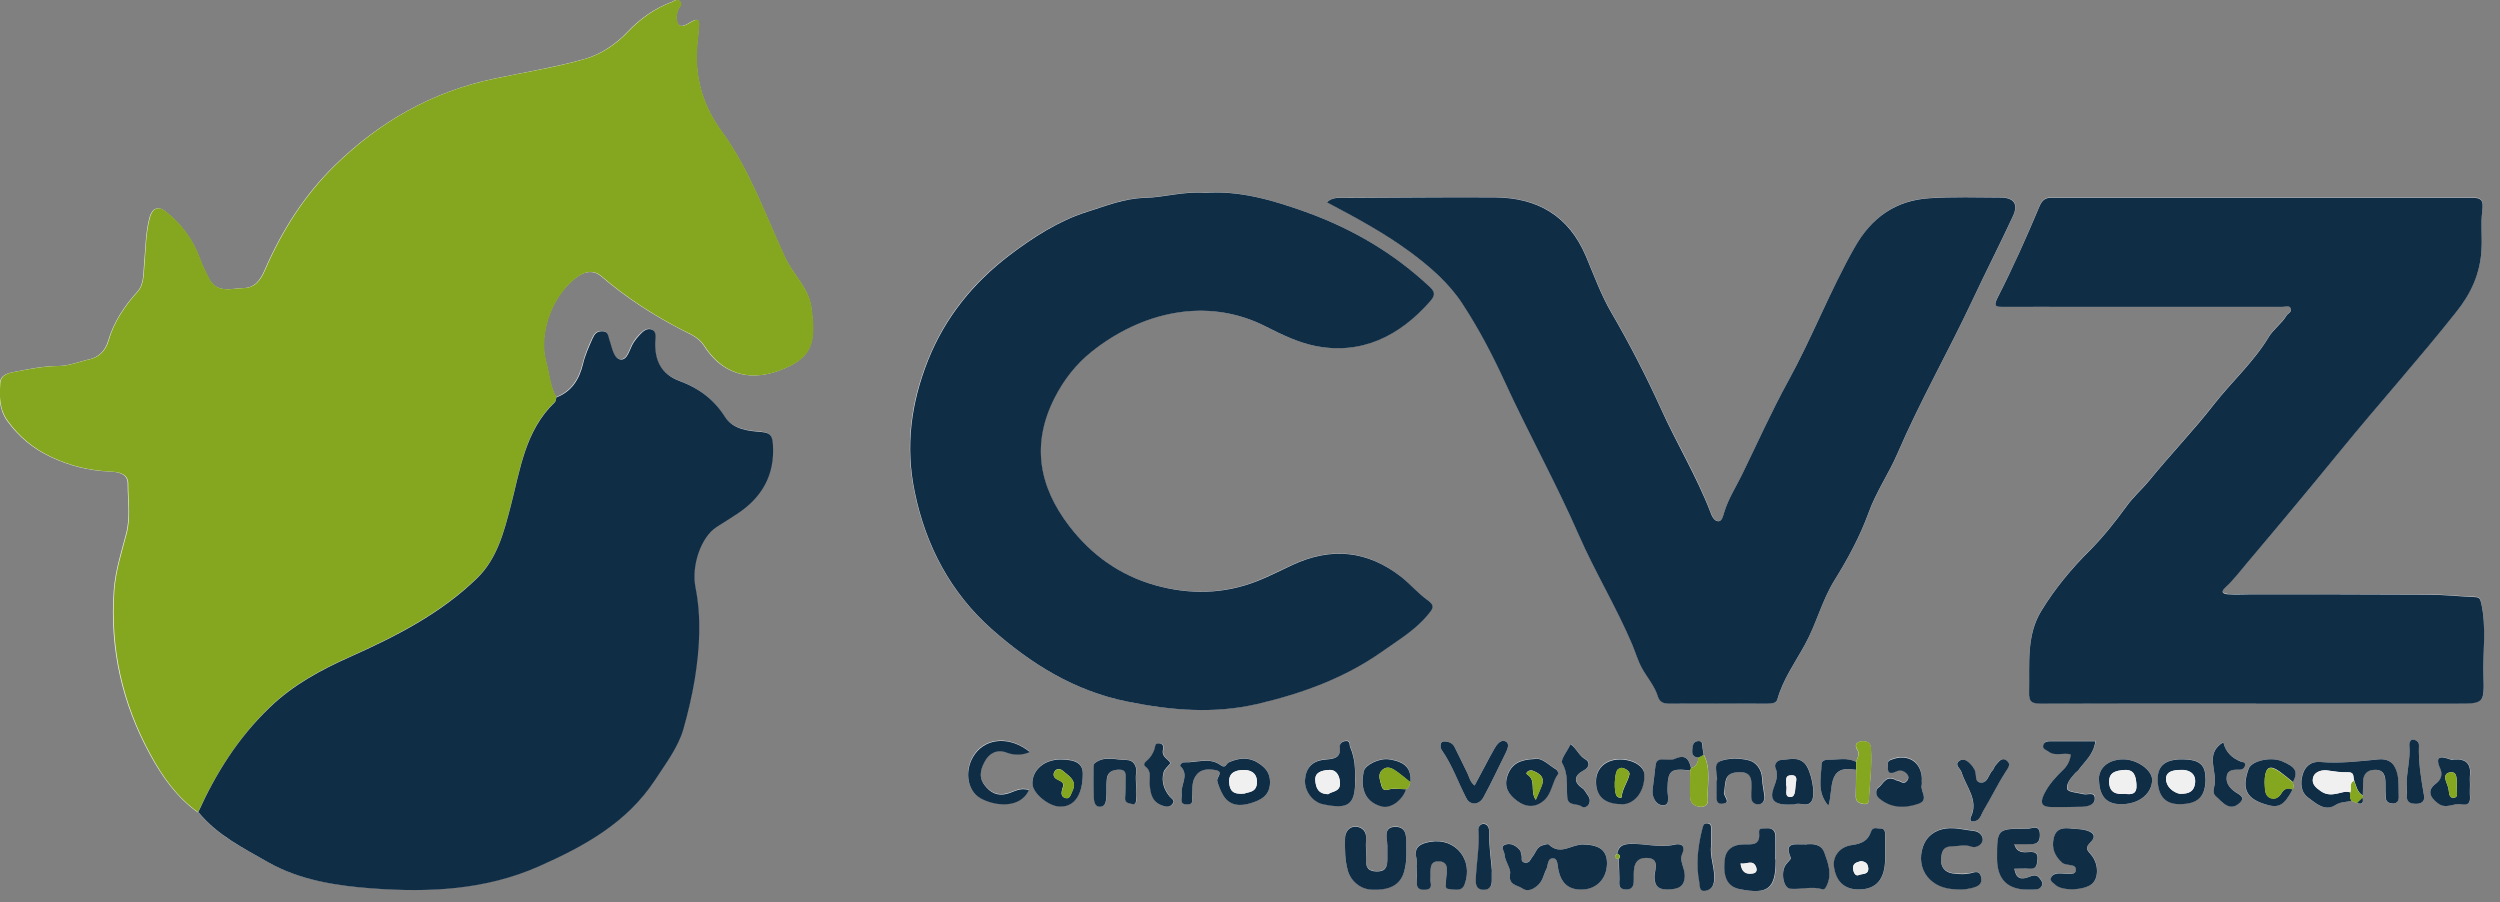 <svg width="133" height="48" viewBox="0 0 133 48" fill="none" xmlns="http://www.w3.org/2000/svg">
<rect x="0" y="0" width="133" height="48" fill="#808080" stroke="none"/>
<g clip-path="url(#clip0_34_16164)">
<path d="M125.69 42.45C125.716 42.407 125.716 42.363 125.69 42.32C125.69 42.085 125.707 41.85 125.707 41.616C125.707 41.19 125.925 40.946 126.351 40.955C126.829 40.955 126.898 41.294 126.898 41.676C126.898 41.937 126.898 42.189 126.916 42.45C126.933 42.685 127.116 42.754 127.316 42.746C127.507 42.746 127.611 42.615 127.603 42.415C127.585 42.016 127.629 41.607 127.542 41.224C127.437 40.712 127.168 40.329 126.525 40.398C125.499 40.503 124.464 40.624 123.421 40.538C122.908 40.494 122.604 40.798 122.491 41.216C122.369 41.642 122.387 42.146 122.786 42.433C123.204 42.728 123.664 43.189 124.23 42.833C124.525 42.641 124.803 42.685 125.09 42.598C125.194 42.641 125.29 42.685 125.394 42.728C125.681 42.833 125.742 42.711 125.69 42.45ZM90.638 40.155C90.621 40.025 90.594 39.886 90.577 39.755C90.56 39.607 90.612 39.407 90.351 39.425C90.16 39.434 90.073 39.573 90.055 39.746C90.029 39.999 89.969 40.277 90.36 40.303C90.334 40.555 90.255 40.79 89.969 40.859C89.864 40.372 89.647 40.112 89.091 40.381C88.917 40.468 88.673 40.416 88.465 40.407C88.239 40.407 88.099 40.503 88.073 40.72C88.021 41.129 87.986 41.546 87.926 41.955C87.856 42.424 88.117 42.85 88.473 42.85C88.882 42.85 88.708 42.328 88.708 42.033C88.725 40.981 88.856 40.859 89.925 40.998C89.925 41.468 89.899 41.928 89.916 42.398C89.925 42.72 90.134 42.902 90.455 42.92C90.707 42.937 90.881 42.815 90.864 42.554C90.812 41.755 91.046 40.929 90.647 40.155H90.638ZM98.74 40.529C98.253 40.277 97.732 40.433 97.228 40.416C97.088 40.416 96.906 40.494 96.906 40.642C96.906 41.355 96.636 42.12 97.271 42.867C97.541 41.998 97.167 40.659 98.74 40.955C98.74 41.424 98.74 41.894 98.723 42.363C98.723 42.641 98.888 42.728 99.114 42.772C99.271 42.798 99.41 42.772 99.418 42.581C99.471 41.65 99.601 40.729 99.531 39.79C99.505 39.486 99.305 39.416 99.027 39.442C98.706 39.468 98.671 39.686 98.801 39.886C98.966 40.146 98.801 40.329 98.732 40.538L98.74 40.529ZM121.978 41.607C122.265 41.042 122.134 40.79 121.361 40.485C120.778 40.251 119.77 40.485 119.622 40.894C119.248 41.937 119.474 42.459 120.448 42.772C121.204 43.015 121.491 42.876 121.952 42.007C122.056 41.876 122.013 41.746 121.969 41.616L121.978 41.607ZM74.807 41.972C74.981 41.911 74.972 41.737 75.033 41.607C75.094 40.868 74.764 40.511 73.894 40.381C73.399 40.303 72.634 40.668 72.555 41.007C72.329 42.016 72.677 42.694 73.529 42.894C73.99 43.007 74.624 42.546 74.807 41.963V41.972ZM86.039 45.406C85.9 45.545 85.83 45.667 86.117 45.684C86.117 46.014 86.126 46.345 86.143 46.675C86.161 46.936 86.022 47.292 86.474 47.31C86.934 47.327 86.908 46.98 86.908 46.666C86.908 46.171 86.917 45.641 87.56 45.632C88.343 45.623 88.013 46.275 88.013 46.64C88.013 47.197 88.291 47.327 88.743 47.31C89.221 47.292 89.603 47.223 89.621 46.58C89.629 46.171 89.325 45.797 89.482 45.423C89.699 44.919 89.377 44.858 89.073 44.928C88.256 45.119 87.456 44.849 86.648 44.893C86.256 44.919 86.091 45.058 86.03 45.406H86.039ZM10.545 43.206C11.536 44.415 12.918 45.11 14.231 45.849C15.935 46.814 17.9 47.11 19.803 47.249C22.803 47.466 25.793 47.336 28.636 46.075C31.061 44.997 33.313 43.772 34.817 41.485C35.391 40.616 36.052 39.746 36.33 38.773C36.582 37.912 36.799 37.008 36.938 36.095C37.199 34.461 37.295 32.844 36.973 31.218C36.747 30.079 37.269 28.541 38.095 28.019C38.46 27.784 38.834 27.558 39.199 27.315C40.52 26.445 41.198 25.255 41.094 23.646C41.068 23.238 41.007 23.012 40.511 22.968C39.781 22.907 38.973 22.829 38.538 22.151C37.947 21.221 37.147 20.63 36.139 20.256C35.156 19.891 34.791 19.143 34.834 18.152C34.843 17.926 34.913 17.63 34.652 17.517C34.391 17.413 34.182 17.622 34 17.804C33.887 17.917 33.783 18.048 33.696 18.187C33.47 18.517 33.383 19.16 32.983 19.108C32.592 19.056 32.531 18.43 32.383 18.021C32.322 17.865 32.331 17.596 32.009 17.604C31.714 17.604 31.601 17.769 31.496 17.995C31.296 18.439 31.105 18.873 30.992 19.343C30.801 20.143 30.401 20.812 29.575 21.125C29.253 20.543 29.218 19.882 29.045 19.256C28.61 17.7 29.41 15.605 30.74 14.701C31.148 14.422 31.592 14.37 31.983 14.701C33.287 15.822 34.721 16.752 36.252 17.543C36.66 17.761 37.147 17.926 37.434 18.378C38.355 19.838 39.772 20.325 41.416 19.725C43.258 19.047 43.398 18.204 43.154 16.352C43.024 15.326 42.189 14.614 41.763 13.71C40.711 11.441 39.885 9.05 38.399 7.016C37.347 5.572 36.938 4.06 37.086 2.338C37.112 2.06 37.156 1.782 37.164 1.504C37.173 1.243 37.269 0.878 36.773 1.156C36.556 1.278 36.234 1.504 36.078 1.295C35.939 1.104 35.956 0.739 36.104 0.452C36.165 0.339 36.295 0.235 36.165 0.078C36.008 -0.104 35.86 0.052 35.73 0.104C34.826 0.443 34.061 0.982 33.391 1.686C32.757 2.356 31.957 2.895 31.096 3.138C29.523 3.582 27.906 3.842 26.297 4.181C23.003 4.877 20.212 6.45 17.804 8.798C16.161 10.406 14.979 12.293 14.075 14.37C13.848 14.9 13.544 15.318 12.944 15.326C12.292 15.344 11.519 15.622 11.11 14.822C10.936 14.475 10.754 14.127 10.623 13.753C10.267 12.762 9.65 11.936 8.824 11.267C8.415 10.936 8.093 11.067 7.954 11.562C7.737 12.353 7.746 13.179 7.667 13.988C7.615 14.518 7.667 15.127 7.302 15.518C6.598 16.3 6.042 17.135 5.746 18.143C5.598 18.665 5.225 19.013 4.746 19.117C4.19 19.239 3.66 19.473 3.051 19.473C2.312 19.473 1.565 19.63 0.834 19.769C0.478 19.838 0.017 19.917 -0.009 20.386C-0.052 21.082 -0.07 21.76 0.382 22.394C0.991 23.238 1.747 23.863 2.686 24.307C3.694 24.785 4.738 25.046 5.859 25.089C6.259 25.107 6.798 25.185 6.789 25.733C6.789 26.619 6.937 27.515 6.702 28.401C6.442 29.393 6.129 30.358 6.05 31.409C5.824 34.522 6.494 37.434 7.98 40.146C8.615 41.311 9.397 42.415 10.51 43.215L10.545 43.206ZM120.013 37.417C123.569 37.417 127.124 37.417 130.68 37.417C132.149 37.417 132.175 37.417 132.123 35.939C132.08 34.652 132.288 33.357 132.001 32.079C131.949 31.861 131.915 31.757 131.671 31.748C130.828 31.714 129.985 31.627 129.141 31.618C126.012 31.601 122.882 31.601 119.761 31.601C119.361 31.601 118.953 31.618 118.553 31.601C118.327 31.583 118.083 31.523 118.387 31.236C118.84 30.801 119.222 30.305 119.631 29.827C121.274 27.897 122.899 25.95 124.49 23.985C126.525 21.49 128.672 19.091 130.68 16.57C131.454 15.587 131.958 14.518 132.019 13.223C132.045 12.553 131.984 11.884 132.054 11.241C132.132 10.615 132.019 10.502 131.462 10.502C124.873 10.502 118.292 10.502 111.702 10.502C110.85 10.502 109.998 10.502 109.146 10.502C108.825 10.502 108.651 10.606 108.494 10.971C107.816 12.588 107.112 14.196 106.304 15.752C106.017 16.318 106.156 16.318 106.634 16.309C107.938 16.309 109.242 16.309 110.546 16.309C114.171 16.309 117.796 16.309 121.422 16.309C121.569 16.309 121.778 16.196 121.865 16.387C121.952 16.578 121.726 16.648 121.639 16.778C121.378 17.196 120.943 17.5 120.7 17.909C119.9 19.239 118.735 20.282 117.788 21.49C116.701 22.872 115.475 24.168 114.354 25.533C113.971 26.002 113.502 26.402 113.145 26.898C112.545 27.723 111.911 28.541 111.181 29.262C110.198 30.236 109.338 31.296 108.616 32.453C107.79 33.774 107.981 35.313 107.947 36.799C107.938 37.304 108.086 37.417 108.573 37.417C112.389 37.399 116.205 37.408 120.013 37.408V37.417ZM70.6 10.754C72.138 11.562 73.625 12.362 74.981 13.362C76.059 14.153 77.067 15.04 77.798 16.135C78.667 17.439 79.406 18.847 80.049 20.273C81.301 23.029 82.788 25.68 84.005 28.462C84.865 30.427 85.987 32.27 86.83 34.252C87.013 34.687 87.152 35.165 87.369 35.556C87.639 36.043 88.03 36.478 88.204 37.034C88.282 37.286 88.439 37.434 88.76 37.425C90.516 37.408 92.264 37.417 94.02 37.425C94.246 37.425 94.498 37.425 94.567 37.191C94.863 36.13 95.506 35.252 96.019 34.304C96.628 33.192 96.932 31.94 97.601 30.862C98.314 29.714 98.958 28.532 99.418 27.263C99.827 26.15 100.505 25.168 100.966 24.09C102.157 21.325 103.652 18.708 104.93 15.987C105.634 14.483 106.399 13.005 107.095 11.493C107.39 10.858 107.164 10.502 106.434 10.502C105.182 10.493 103.922 10.458 102.67 10.536C100.861 10.641 99.575 11.562 98.679 13.145C97.367 15.457 96.41 17.935 95.141 20.264C94.254 21.881 93.498 23.568 92.69 25.228C92.368 25.889 91.959 26.515 91.742 27.228C91.681 27.419 91.629 27.723 91.42 27.723C91.194 27.723 91.081 27.436 90.994 27.219C90.273 25.324 89.212 23.585 88.369 21.734C87.578 19.995 86.7 18.282 85.726 16.613C85.187 15.692 84.805 14.631 84.379 13.623C83.466 11.458 81.797 10.51 79.528 10.493C76.85 10.476 74.172 10.502 71.495 10.519C71.191 10.519 70.878 10.484 70.6 10.754ZM64.097 10.258C62.967 10.154 61.941 10.493 60.889 10.519C59.785 10.545 58.802 10.954 57.803 11.267C56.29 11.745 54.943 12.623 53.699 13.562C51.778 15.014 50.283 16.848 49.361 19.143C48.44 21.438 48.144 23.742 48.648 26.167C49.24 29.036 50.561 31.523 52.734 33.452C54.812 35.295 57.142 36.756 59.985 37.321C62.297 37.782 64.549 37.982 66.87 37.443C69.252 36.886 71.504 36.069 73.503 34.661C74.355 34.061 75.259 33.531 75.937 32.705C76.207 32.383 76.363 32.218 75.903 31.896C75.407 31.549 75.016 31.07 74.538 30.688C72.738 29.262 70.808 29.088 68.748 30.045C68.122 30.331 67.505 30.653 66.87 30.905C65.088 31.609 63.262 31.636 61.428 31.123C59.55 30.601 58.046 29.514 56.873 27.984C55.238 25.863 54.838 23.585 56.099 21.134C56.577 20.195 57.238 19.352 58.046 18.708C60.663 16.613 64.158 15.744 67.322 17.361C68.157 17.787 69.069 18.213 69.913 18.387C72.399 18.899 74.451 17.874 76.085 15.996C76.302 15.752 76.372 15.561 76.059 15.266C74.138 13.457 71.912 12.153 69.443 11.267C67.696 10.641 65.905 10.11 64.071 10.258H64.097ZM84.126 47.319C84.918 47.319 85.474 46.745 85.491 45.945C85.5 45.249 85.109 44.937 84.222 44.919C83.614 44.91 83.014 45.536 82.397 44.919C82.344 44.867 82.171 44.937 82.066 44.963C81.762 45.041 81.71 45.362 81.527 45.571C81.406 45.71 81.388 45.91 81.136 45.884C80.867 45.858 80.988 45.641 80.945 45.502C80.919 45.415 80.927 45.302 80.867 45.232C80.666 44.989 80.38 44.815 80.075 44.928C79.797 45.032 80.032 45.258 80.041 45.449C80.067 45.832 80.388 46.197 80.336 46.475C80.223 47.084 80.745 47.075 80.988 47.258C81.258 47.458 81.605 47.292 81.866 47.032C82.092 46.797 82.136 46.493 82.266 46.232C82.37 46.023 82.31 45.615 82.657 45.658C82.875 45.684 82.857 46.041 82.901 46.24C83.04 46.927 83.396 47.319 84.118 47.319H84.126ZM73.807 44.919C73.807 45.284 73.807 45.502 73.807 45.71C73.807 46.067 73.746 46.345 73.26 46.345C72.773 46.345 72.651 46.119 72.677 45.693C72.703 45.345 72.651 44.989 72.677 44.632C72.721 44.206 72.469 43.98 72.129 43.963C71.773 43.945 71.556 44.241 71.556 44.606C71.547 45.163 71.547 45.71 71.695 46.267C71.843 46.823 72.329 47.284 72.947 47.31C73.929 47.362 74.459 47.066 74.677 46.423C74.825 45.988 74.833 45.554 74.816 45.11C74.798 44.641 74.911 43.971 74.242 43.971C73.538 43.971 73.825 44.65 73.799 44.91L73.807 44.919ZM94.472 45.719C94.472 45.719 94.472 45.719 94.463 45.719C94.463 45.302 94.472 44.876 94.463 44.458C94.463 44.172 94.281 44.041 93.994 44.067C93.82 44.084 93.568 44.006 93.602 44.311C93.672 44.989 93.22 44.919 92.785 44.919C92.246 44.919 91.838 45.171 91.777 45.719C91.664 46.693 91.942 47.171 92.568 47.301C94.072 47.605 94.489 47.275 94.48 45.797C94.48 45.771 94.48 45.754 94.48 45.728L94.472 45.719ZM104.104 47.301C104.408 47.319 104.774 47.301 105.13 47.153C105.426 47.032 105.434 46.797 105.373 46.571C105.313 46.38 105.173 46.353 104.93 46.414C104.6 46.501 104.226 46.493 103.878 46.449C103.461 46.388 103.226 46.093 103.27 45.667C103.304 45.328 103.339 44.997 103.869 45.006C104.2 45.006 104.521 44.893 104.869 45.023C105.139 45.128 105.443 44.928 105.478 44.684C105.504 44.484 105.339 44.224 105 44.189C104.513 44.137 104.035 43.998 103.548 44.058C102.948 44.128 102.496 44.484 102.305 45.015C101.887 46.232 102.722 47.301 104.095 47.292L104.104 47.301ZM107.173 44.902C107.399 44.902 107.608 44.902 107.816 44.902C108.173 44.902 108.546 44.971 108.529 44.398C108.512 43.806 108.094 44.084 107.868 44.084C106.251 44.067 106.251 44.084 106.251 45.658C106.251 46.811 106.845 47.365 108.034 47.319C108.242 47.319 108.468 47.362 108.616 47.145C108.738 46.971 108.59 46.814 108.503 46.701C108.347 46.501 108.138 46.562 107.929 46.649C107.547 46.806 107.251 46.736 107.173 46.206C107.46 46.206 107.721 46.188 107.981 46.206C108.381 46.24 108.373 45.98 108.399 45.71C108.433 45.389 108.294 45.302 107.99 45.319C107.668 45.336 107.312 45.38 107.173 44.902ZM100.296 45.667C100.296 45.267 100.296 44.867 100.296 44.467C100.296 44.285 100.296 44.058 100.027 44.076C99.862 44.084 99.653 43.963 99.549 44.241C99.384 44.702 99.062 44.884 98.549 44.954C97.862 45.05 97.506 45.58 97.575 46.11C97.688 46.892 98.14 47.319 98.879 47.319C99.824 47.319 100.296 46.771 100.296 45.675V45.667ZM62.871 42.224C62.906 42.45 62.706 42.789 63.158 42.789C63.566 42.789 63.401 42.468 63.419 42.268C63.453 41.972 63.401 41.676 63.549 41.381C63.792 40.885 64.227 40.894 64.644 40.955C65.14 41.033 64.705 41.346 64.757 41.537C64.827 41.807 64.94 42.076 65.079 42.311C65.418 42.876 65.992 42.885 66.513 42.728C67.026 42.572 67.557 42.363 67.566 41.616C67.566 41.068 67.261 40.79 66.896 40.555C66.409 40.251 65.87 40.32 65.357 40.555C65.227 40.616 65.218 40.903 64.931 40.694C64.34 40.259 63.645 40.572 63.001 40.546C62.888 40.546 62.741 40.694 62.801 40.755C63.288 41.233 62.801 41.737 62.871 42.224ZM110.268 44.076C109.824 44.032 109.39 44.024 109.268 44.571C109.146 45.093 109.303 45.519 109.711 45.884C109.946 46.093 110.537 45.884 110.433 46.336C110.372 46.588 109.851 46.449 109.538 46.458C109.355 46.458 109.19 46.51 109.129 46.675C109.051 46.866 109.242 46.962 109.355 47.066C109.703 47.405 110.911 47.362 111.311 47.005C111.659 46.693 111.659 45.928 111.25 45.458C111.042 45.223 110.911 45.093 111.207 44.815C111.45 44.571 111.511 44.319 111.015 44.172C110.755 44.093 110.511 44.111 110.268 44.076ZM111.485 39.416C110.676 39.416 109.894 39.416 109.12 39.416C108.946 39.416 108.764 39.442 108.72 39.616C108.66 39.825 108.877 39.859 108.999 39.964C109.364 40.242 109.781 39.99 110.19 40.12C110.137 40.416 110.05 40.668 109.816 40.894C109.425 41.285 109.033 41.685 108.781 42.189C108.52 42.728 108.633 42.92 109.207 42.92C109.729 42.92 110.242 42.92 110.763 42.902C111.076 42.894 111.45 42.815 111.459 42.468C111.459 42.076 111.068 42.294 110.85 42.233C110.546 42.155 110.042 42.129 109.998 41.972C109.911 41.668 110.207 41.355 110.433 41.094C110.476 41.042 110.555 41.007 110.589 40.955C110.92 40.494 111.398 40.12 111.494 39.407L111.485 39.416ZM72.095 41.52C72.103 40.911 72.095 40.312 71.843 39.746C71.782 39.616 71.869 39.381 71.599 39.407C71.425 39.425 71.26 39.538 71.286 39.72C71.356 40.372 70.895 40.364 70.478 40.398C69.817 40.459 69.478 40.842 69.434 41.477C69.391 42.068 69.834 42.641 70.373 42.763C71.73 43.059 72.095 42.798 72.103 41.52H72.095ZM96.01 44.91C95.532 44.937 94.872 44.736 95.263 45.623C95.298 45.693 95.08 45.867 94.993 45.997C94.724 46.397 94.872 47.249 95.246 47.275C95.811 47.31 96.384 47.118 96.949 47.301C97.045 47.327 97.097 47.249 97.149 47.153C97.48 46.527 97.254 45.919 97.045 45.345C96.871 44.876 96.41 44.867 96.002 44.919L96.01 44.91ZM75.372 46.093C75.372 46.327 75.381 46.562 75.372 46.797C75.355 47.118 75.381 47.336 75.807 47.319C76.276 47.301 76.085 46.988 76.102 46.762C76.129 46.371 75.963 45.771 76.572 45.806C77.163 45.841 76.937 46.458 76.928 46.832C76.928 47.049 76.824 47.266 77.128 47.284C77.406 47.292 77.772 47.431 77.919 47.023C78.397 45.736 77.424 44.528 76.076 44.771C75.598 44.858 75.172 45.023 75.364 45.667C75.398 45.797 75.364 45.945 75.364 46.093H75.372ZM56.412 40.39C55.56 40.39 54.908 40.955 54.925 41.676C54.934 42.172 55.768 42.876 56.377 42.894C57.142 42.92 57.594 42.294 57.603 41.172C57.603 40.607 57.272 40.39 56.412 40.39ZM54.743 42.016C54.273 41.842 53.934 42.12 53.56 42.207C53.047 42.337 52.665 42.146 52.352 41.72C52.004 41.259 52.221 40.764 52.421 40.416C52.595 40.112 52.995 39.79 53.552 40.016C53.891 40.155 54.351 40.181 54.777 39.981C53.76 39.164 52.508 39.216 51.874 40.068C51.274 40.868 51.404 42.033 52.169 42.45C52.96 42.876 54.291 43.007 54.734 41.998L54.743 42.016ZM81.623 40.364C80.849 40.398 80.406 40.616 80.188 41.251C79.98 41.868 80.275 42.259 80.693 42.581C81.162 42.937 81.666 42.972 82.144 42.554C82.562 42.181 82.562 41.581 82.883 41.155C82.909 41.12 82.849 40.964 82.788 40.929C82.379 40.677 82.023 40.277 81.614 40.364H81.623ZM102.244 41.459C102.244 40.511 101.496 40.033 100.601 40.398C100.505 40.442 100.444 40.485 100.435 40.59C100.418 40.92 100.383 41.259 100.905 41.007C101.114 40.911 101.322 40.99 101.47 41.172C101.548 41.276 101.548 41.389 101.47 41.494C101.279 41.763 101.096 41.511 100.905 41.494C100.835 41.494 100.775 41.442 100.714 41.416C100.296 41.285 100.175 41.711 99.931 41.876C99.775 41.989 99.784 42.285 99.966 42.441C100.592 42.972 101.322 42.989 102.052 42.737C102.644 42.537 102.131 42.068 102.235 41.729C102.261 41.642 102.235 41.537 102.235 41.45L102.244 41.459ZM78.45 41.789C78.206 41.598 78.171 41.364 78.076 41.155C77.85 40.668 77.606 40.199 77.372 39.72C77.25 39.477 76.954 39.434 76.781 39.451C76.589 39.468 76.615 39.781 76.711 39.92C77.267 40.703 77.58 41.607 78.006 42.459C78.206 42.85 78.702 42.824 78.919 42.415C79.336 41.65 79.701 40.859 80.093 40.077C80.197 39.868 80.328 39.564 80.11 39.451C79.849 39.312 79.632 39.599 79.51 39.816C79.145 40.459 78.806 41.111 78.441 41.807L78.45 41.789ZM86.282 42.763C86.969 42.763 87.491 42.068 87.474 41.181C87.465 40.729 86.848 40.364 86.126 40.381C85.404 40.398 84.909 40.868 84.9 41.546C84.9 42.346 85.37 42.763 86.274 42.754L86.282 42.763ZM95.506 42.789C95.784 42.667 96.176 42.989 96.393 42.607C96.619 42.207 96.35 40.946 96.019 40.616C95.637 40.225 95.176 40.416 94.75 40.433C94.576 40.433 94.376 40.651 94.463 40.851C94.637 41.259 94.463 41.607 94.35 41.963C94.159 42.52 94.402 42.746 94.924 42.798C95.115 42.815 95.298 42.798 95.506 42.798V42.789ZM111.667 41.52C111.702 42.415 112.12 42.824 112.963 42.781C113.858 42.737 114.502 42.189 114.493 41.477C114.493 40.946 113.65 40.364 112.911 40.398C112.128 40.425 111.633 40.868 111.659 41.529L111.667 41.52ZM117.336 41.407C117.336 40.685 117.023 40.407 116.162 40.39C115.223 40.372 114.797 40.703 114.797 41.442C114.797 42.311 115.188 42.772 115.936 42.772C116.936 42.772 117.344 42.381 117.344 41.407H117.336ZM104.843 43.693C105.33 43.745 105.373 43.363 105.512 43.12C105.921 42.441 106.26 41.729 106.686 41.068C106.834 40.833 106.999 40.642 106.756 40.468C106.46 40.242 106.304 40.564 106.138 40.737C106.078 40.798 106.069 40.92 105.999 40.981C105.765 41.19 105.747 41.685 105.356 41.633C105.008 41.59 105.173 41.163 105.034 40.938C105 40.877 104.973 40.807 104.921 40.755C104.73 40.538 104.487 40.277 104.208 40.494C103.956 40.694 104.287 40.885 104.348 41.085C104.591 41.868 105.278 42.572 104.826 43.502C104.8 43.554 104.826 43.641 104.834 43.702L104.843 43.693ZM131.41 41.729C131.41 41.563 131.393 41.398 131.41 41.233C131.48 40.616 131.184 40.355 130.584 40.398C130.515 40.398 130.437 40.416 130.376 40.398C129.802 40.19 129.533 40.225 129.846 40.929C129.95 41.163 129.906 41.459 129.611 41.668C129.133 42.016 129.237 42.372 129.706 42.728C130.15 43.067 130.558 42.694 130.967 42.781C131.315 42.859 131.436 42.694 131.41 42.363C131.393 42.155 131.41 41.937 131.41 41.729ZM60.446 41.763C60.446 41.555 60.419 41.337 60.446 41.129C60.506 40.72 60.298 40.425 59.941 40.425C59.376 40.433 58.776 40.164 58.255 40.59C58.211 40.624 58.185 40.72 58.185 40.781C58.185 41.346 58.168 41.911 58.203 42.476C58.211 42.65 58.272 42.937 58.55 42.911C58.811 42.894 58.846 42.633 58.863 42.433C58.889 42.102 58.855 41.772 58.889 41.442C58.933 41.077 59.185 40.946 59.533 40.938C59.959 40.929 59.889 41.216 59.889 41.468C59.889 41.798 59.889 42.129 59.863 42.45C59.846 42.72 60.08 42.728 60.219 42.763C60.454 42.824 60.463 42.641 60.446 42.459C60.428 42.224 60.446 41.989 60.446 41.755V41.763ZM91.342 41.537C91.342 41.746 91.342 41.911 91.342 42.076C91.359 42.355 91.22 42.815 91.69 42.746C92.133 42.676 91.69 42.346 91.733 42.129C91.838 41.685 91.681 41.137 92.438 41.077C93.211 41.016 93.22 41.459 93.194 41.989C93.194 42.102 93.194 42.224 93.185 42.337C93.168 42.581 93.263 42.763 93.524 42.781C93.794 42.798 93.898 42.589 93.881 42.363C93.863 42.042 93.768 41.729 93.759 41.407C93.742 40.911 93.428 40.546 93.055 40.442C92.577 40.32 91.985 40.303 91.533 40.485C91.107 40.651 91.438 41.207 91.351 41.537H91.342ZM118.283 39.477C117.231 40.103 118.014 41.059 117.796 41.833C117.753 41.989 117.709 42.207 117.883 42.355C118.075 42.52 118.222 42.711 118.466 42.841C118.805 43.015 119.048 42.815 119.205 42.65C119.448 42.389 119.109 42.25 118.935 42.137C118.614 41.928 118.396 41.65 118.466 41.268C118.535 40.92 118.866 40.938 119.153 40.938C119.3 40.938 119.422 40.842 119.439 40.694C119.465 40.529 119.283 40.546 119.196 40.503C118.718 40.312 118.396 39.99 118.283 39.477ZM83.561 39.581C83.388 39.955 83.014 40.407 83.118 40.59C83.466 41.19 83.335 41.807 83.388 42.415C83.431 42.894 83.909 42.702 84.144 42.894C84.266 42.989 84.483 42.92 84.552 42.737C84.674 42.45 84.431 42.268 84.309 42.05C84.283 42.007 84.248 41.972 84.213 41.946C83.701 41.598 83.735 41.251 84.266 40.972C84.605 40.79 84.579 40.511 84.353 40.39C83.996 40.199 83.883 39.825 83.561 39.581ZM62.28 40.59C62.158 40.372 61.819 40.268 61.88 39.92C61.906 39.773 61.941 39.573 61.689 39.547C61.437 39.52 61.48 39.738 61.428 39.877C61.341 40.094 61.228 40.294 61.045 40.451C60.941 40.538 60.802 40.677 60.958 40.79C61.289 41.042 61.141 41.381 61.176 41.694C61.219 42.198 61.289 42.676 61.889 42.867C62.097 42.937 62.236 42.946 62.384 42.781C62.558 42.581 62.349 42.502 62.254 42.389C61.941 42.007 61.784 41.572 61.915 41.103C61.967 40.92 62.158 40.772 62.288 40.598L62.28 40.59ZM128.046 41.755C128.046 41.946 128.055 42.129 128.046 42.32C128.02 42.685 128.255 42.754 128.533 42.763C128.82 42.772 129.011 42.624 128.959 42.337C128.802 41.45 128.654 40.564 128.689 39.651C128.689 39.442 128.498 39.355 128.359 39.347C128.246 39.347 128.168 39.52 128.176 39.677C128.255 40.381 128.02 41.059 128.037 41.763L128.046 41.755ZM91.046 44.945C91.046 44.623 91.046 44.371 91.046 44.111C91.046 43.971 91.064 43.824 90.864 43.789C90.681 43.763 90.638 43.858 90.594 44.024C90.334 44.98 90.221 45.945 90.421 46.919C90.455 47.084 90.386 47.44 90.76 47.371C91.073 47.31 91.194 47.101 91.212 46.762C91.246 46.127 90.951 45.519 91.055 44.937L91.046 44.945ZM79.38 46.336C79.336 45.649 79.215 44.963 79.232 44.267C79.232 44.102 79.189 43.815 78.928 43.815C78.771 43.815 78.641 43.963 78.658 44.163C78.737 45.05 78.554 45.919 78.519 46.797C78.51 47.084 78.589 47.31 78.928 47.319C79.267 47.327 79.38 47.127 79.371 46.823C79.371 46.658 79.371 46.493 79.371 46.327L79.38 46.336Z" fill="#F1F0F1"/>
<path d="M10.545 43.215C9.423 42.415 8.65 41.319 8.015 40.146C6.529 37.433 5.868 34.521 6.085 31.409C6.163 30.366 6.476 29.392 6.737 28.401C6.972 27.514 6.815 26.619 6.824 25.732C6.824 25.184 6.294 25.106 5.894 25.089C4.781 25.037 3.729 24.784 2.721 24.306C1.782 23.863 1.026 23.237 0.417 22.394C-0.044 21.768 -0.026 21.081 0.017 20.386C0.043 19.916 0.504 19.829 0.86 19.768C1.591 19.629 2.338 19.481 3.077 19.473C3.686 19.473 4.216 19.238 4.772 19.116C5.251 19.012 5.624 18.664 5.772 18.143C6.059 17.134 6.624 16.3 7.328 15.517C7.685 15.126 7.641 14.517 7.693 13.987C7.763 13.179 7.763 12.353 7.98 11.562C8.119 11.066 8.441 10.936 8.85 11.266C9.676 11.927 10.293 12.761 10.649 13.752C10.788 14.126 10.962 14.483 11.136 14.822C11.545 15.621 12.318 15.343 12.97 15.326C13.57 15.317 13.874 14.9 14.101 14.37C15.005 12.292 16.187 10.405 17.83 8.797C20.229 6.45 23.02 4.868 26.324 4.181C27.923 3.842 29.549 3.59 31.122 3.138C31.983 2.894 32.783 2.355 33.417 1.686C34.087 0.982 34.852 0.443 35.756 0.104C35.886 0.051 36.034 -0.105 36.191 0.078C36.33 0.234 36.191 0.338 36.13 0.451C35.982 0.73 35.965 1.103 36.104 1.295C36.26 1.512 36.582 1.277 36.799 1.156C37.295 0.877 37.208 1.242 37.19 1.503C37.182 1.781 37.138 2.06 37.112 2.338C36.956 4.059 37.364 5.572 38.425 7.015C39.903 9.049 40.729 11.44 41.789 13.709C42.206 14.613 43.041 15.326 43.18 16.352C43.424 18.203 43.293 19.055 41.441 19.725C39.798 20.325 38.39 19.838 37.46 18.377C37.173 17.925 36.695 17.76 36.278 17.543C34.748 16.752 33.313 15.821 32.009 14.7C31.618 14.361 31.183 14.413 30.766 14.7C29.445 15.604 28.636 17.699 29.071 19.255C29.245 19.881 29.271 20.542 29.601 21.125C29.575 21.211 29.575 21.333 29.514 21.385C27.941 22.881 27.68 24.941 27.175 26.888C26.81 28.288 26.454 29.705 25.385 30.739C23.446 32.617 21.073 33.834 18.621 34.93C17.082 35.617 15.604 36.408 14.353 37.616C12.684 39.233 11.492 41.119 10.545 43.197V43.215Z" fill="#85A71F"/>
<path d="M10.545 43.215C11.484 41.138 12.675 39.242 14.353 37.634C15.605 36.426 17.083 35.635 18.621 34.948C21.073 33.852 23.446 32.644 25.385 30.758C26.454 29.714 26.811 28.306 27.176 26.906C27.68 24.968 27.941 22.907 29.514 21.403C29.575 21.351 29.575 21.23 29.601 21.142C30.427 20.83 30.827 20.16 31.018 19.36C31.131 18.882 31.331 18.448 31.523 18.013C31.627 17.787 31.731 17.622 32.035 17.622C32.357 17.622 32.357 17.883 32.409 18.039C32.557 18.448 32.627 19.065 33.009 19.126C33.4 19.178 33.496 18.543 33.722 18.204C33.809 18.074 33.913 17.943 34.026 17.822C34.2 17.639 34.409 17.43 34.678 17.535C34.939 17.639 34.87 17.935 34.861 18.169C34.817 19.169 35.182 19.917 36.165 20.273C37.173 20.647 37.973 21.238 38.564 22.168C38.999 22.855 39.807 22.925 40.538 22.986C41.033 23.029 41.094 23.255 41.12 23.664C41.224 25.272 40.538 26.463 39.225 27.332C38.86 27.576 38.486 27.802 38.121 28.037C37.295 28.567 36.773 30.097 36.999 31.236C37.321 32.861 37.225 34.487 36.965 36.113C36.817 37.026 36.599 37.93 36.356 38.79C36.078 39.755 35.417 40.625 34.843 41.503C33.331 43.789 31.088 45.015 28.662 46.093C25.811 47.353 22.82 47.484 19.83 47.266C17.926 47.127 15.961 46.832 14.257 45.867C12.945 45.119 11.562 44.432 10.571 43.224L10.545 43.215Z" fill="#102D46"/>
<path d="M120.013 37.425C116.197 37.425 112.381 37.417 108.573 37.434C108.086 37.434 107.929 37.33 107.947 36.817C107.982 35.33 107.79 33.791 108.616 32.47C109.329 31.314 110.198 30.253 111.181 29.28C111.902 28.558 112.546 27.741 113.146 26.915C113.511 26.411 113.971 26.02 114.354 25.55C115.475 24.177 116.71 22.89 117.788 21.508C118.735 20.299 119.9 19.256 120.7 17.926C120.944 17.517 121.378 17.222 121.639 16.796C121.717 16.665 121.952 16.596 121.865 16.404C121.778 16.213 121.57 16.326 121.422 16.326C117.797 16.326 114.171 16.326 110.546 16.326C109.242 16.326 107.938 16.318 106.634 16.326C106.165 16.326 106.017 16.326 106.304 15.77C107.104 14.214 107.816 12.605 108.495 10.989C108.651 10.623 108.825 10.519 109.147 10.519C109.999 10.519 110.85 10.519 111.702 10.519C118.292 10.519 124.873 10.519 131.463 10.519C132.019 10.519 132.132 10.632 132.054 11.258C131.976 11.893 132.054 12.571 132.019 13.24C131.958 14.535 131.463 15.605 130.68 16.587C128.681 19.108 126.525 21.508 124.491 24.003C122.891 25.967 121.265 27.915 119.631 29.845C119.222 30.323 118.848 30.827 118.388 31.253C118.083 31.54 118.327 31.609 118.553 31.618C118.953 31.644 119.361 31.618 119.761 31.618C122.891 31.618 126.021 31.618 129.142 31.636C129.985 31.636 130.828 31.731 131.671 31.766C131.915 31.775 131.95 31.879 132.002 32.096C132.289 33.374 132.08 34.669 132.123 35.956C132.167 37.434 132.141 37.434 130.68 37.434C127.125 37.434 123.569 37.434 120.013 37.434V37.425Z" fill="#102D46"/>
<path d="M70.591 10.763C70.869 10.493 71.182 10.528 71.486 10.528C74.164 10.519 76.842 10.484 79.519 10.502C81.788 10.519 83.449 11.467 84.37 13.631C84.796 14.64 85.179 15.7 85.718 16.622C86.691 18.291 87.569 20.004 88.361 21.742C89.195 23.594 90.256 25.333 90.986 27.228C91.064 27.445 91.186 27.724 91.412 27.732C91.621 27.732 91.673 27.428 91.734 27.237C91.951 26.524 92.359 25.898 92.681 25.237C93.49 23.577 94.246 21.89 95.133 20.273C96.411 17.943 97.358 15.466 98.671 13.153C99.566 11.571 100.853 10.658 102.661 10.545C103.913 10.467 105.174 10.502 106.426 10.511C107.156 10.511 107.382 10.867 107.086 11.502C106.391 13.005 105.626 14.492 104.922 15.996C103.644 18.717 102.148 21.334 100.957 24.098C100.497 25.176 99.81 26.159 99.41 27.271C98.949 28.541 98.306 29.723 97.593 30.871C96.924 31.949 96.628 33.2 96.011 34.313C95.498 35.252 94.855 36.139 94.559 37.199C94.498 37.425 94.237 37.434 94.011 37.434C92.255 37.434 90.499 37.425 88.752 37.434C88.43 37.434 88.273 37.295 88.195 37.043C88.021 36.486 87.639 36.061 87.361 35.565C87.143 35.174 87.004 34.696 86.822 34.261C85.978 32.279 84.857 30.436 83.996 28.471C82.779 25.689 81.301 23.038 80.041 20.282C79.389 18.856 78.65 17.448 77.789 16.144C77.068 15.048 76.05 14.162 74.972 13.371C73.608 12.371 72.121 11.571 70.591 10.763Z" fill="#102D46"/>
<path d="M64.088 10.267C65.931 10.119 67.713 10.649 69.461 11.275C71.93 12.162 74.155 13.466 76.077 15.274C76.389 15.57 76.311 15.753 76.103 16.005C74.468 17.883 72.408 18.908 69.93 18.395C69.078 18.222 68.174 17.796 67.34 17.37C64.175 15.753 60.68 16.622 58.064 18.717C57.255 19.36 56.594 20.204 56.116 21.143C54.856 23.594 55.256 25.872 56.89 27.993C58.064 29.523 59.568 30.601 61.446 31.131C63.28 31.644 65.097 31.618 66.888 30.914C67.531 30.662 68.139 30.34 68.765 30.053C70.826 29.097 72.747 29.28 74.555 30.697C75.033 31.079 75.433 31.557 75.92 31.905C76.381 32.227 76.224 32.392 75.955 32.714C75.277 33.539 74.364 34.07 73.521 34.67C71.521 36.078 69.27 36.895 66.888 37.452C64.566 37.99 62.315 37.791 60.002 37.33C57.16 36.765 54.83 35.304 52.752 33.461C50.579 31.531 49.257 29.045 48.666 26.176C48.162 23.751 48.466 21.447 49.379 19.152C50.3 16.857 51.796 15.031 53.717 13.571C54.96 12.632 56.308 11.754 57.82 11.275C58.82 10.963 59.802 10.554 60.907 10.528C61.95 10.502 62.984 10.163 64.114 10.267H64.088Z" fill="#102D46"/>
<path d="M84.118 47.327C83.397 47.327 83.04 46.936 82.901 46.249C82.858 46.049 82.875 45.693 82.658 45.667C82.31 45.623 82.371 46.032 82.266 46.24C82.127 46.501 82.093 46.806 81.867 47.04C81.606 47.31 81.258 47.466 80.988 47.266C80.745 47.084 80.223 47.101 80.336 46.484C80.389 46.206 80.067 45.841 80.041 45.458C80.032 45.276 79.797 45.041 80.076 44.937C80.38 44.824 80.667 44.997 80.867 45.241C80.919 45.302 80.91 45.423 80.945 45.51C80.988 45.649 80.867 45.858 81.136 45.893C81.388 45.919 81.414 45.719 81.527 45.58C81.701 45.38 81.753 45.058 82.066 44.971C82.179 44.945 82.353 44.876 82.397 44.928C83.014 45.536 83.614 44.91 84.222 44.928C85.109 44.945 85.5 45.249 85.492 45.954C85.474 46.762 84.918 47.327 84.127 47.327H84.118Z" fill="#102D46"/>
<path d="M73.799 44.928C73.825 44.658 73.538 43.989 74.242 43.989C74.912 43.989 74.799 44.65 74.816 45.128C74.833 45.571 74.816 46.006 74.677 46.441C74.46 47.084 73.929 47.379 72.947 47.327C72.33 47.292 71.843 46.84 71.695 46.284C71.547 45.728 71.547 45.18 71.556 44.623C71.556 44.258 71.773 43.963 72.13 43.98C72.46 43.998 72.712 44.224 72.677 44.65C72.643 44.997 72.695 45.354 72.677 45.71C72.651 46.136 72.773 46.362 73.26 46.362C73.747 46.362 73.799 46.084 73.808 45.728C73.808 45.519 73.808 45.302 73.808 44.937L73.799 44.928Z" fill="#102D46"/>
<path d="M125.099 42.598C124.821 42.685 124.534 42.642 124.238 42.833C123.682 43.189 123.213 42.737 122.795 42.433C122.395 42.146 122.378 41.642 122.5 41.216C122.613 40.798 122.926 40.494 123.43 40.538C124.464 40.625 125.499 40.503 126.534 40.399C127.186 40.338 127.446 40.72 127.551 41.224C127.629 41.607 127.594 42.016 127.612 42.416C127.612 42.615 127.516 42.737 127.325 42.746C127.125 42.746 126.942 42.685 126.925 42.45C126.907 42.189 126.907 41.937 126.907 41.676C126.907 41.294 126.838 40.955 126.36 40.955C125.934 40.955 125.716 41.19 125.716 41.616C125.716 41.85 125.708 42.085 125.699 42.32C125.403 42.137 125.351 41.816 125.247 41.529C125.177 41.355 125.282 41.077 124.934 41.085C124.56 41.094 124.204 41.042 123.839 40.99C123.595 40.955 123.143 41.007 123.056 41.39C122.978 41.72 123.221 41.92 123.491 42.102C123.778 42.303 124.082 42.276 124.36 42.215C124.586 42.163 124.804 42.076 125.038 42.155C125.021 42.303 124.995 42.459 125.108 42.589L125.099 42.598Z" fill="#102D46"/>
<path d="M94.463 45.728C94.463 45.728 94.463 45.771 94.463 45.797C94.463 47.275 94.046 47.605 92.551 47.301C91.916 47.171 91.647 46.693 91.76 45.719C91.82 45.171 92.229 44.919 92.768 44.919C93.203 44.919 93.655 44.989 93.585 44.311C93.55 44.006 93.803 44.085 93.977 44.067C94.263 44.041 94.437 44.172 94.446 44.458C94.455 44.876 94.446 45.302 94.446 45.719C94.446 45.719 94.446 45.719 94.455 45.719L94.463 45.728ZM92.603 45.936C92.655 46.38 92.864 46.536 93.264 46.467C93.463 46.432 93.472 46.267 93.438 46.154C93.272 45.684 92.916 45.997 92.612 45.936H92.603Z" fill="#102D46"/>
<path d="M104.096 47.31C102.722 47.319 101.887 46.249 102.305 45.032C102.487 44.493 102.948 44.145 103.548 44.076C104.035 44.015 104.513 44.154 105 44.206C105.339 44.241 105.504 44.502 105.478 44.702C105.443 44.945 105.139 45.136 104.869 45.041C104.522 44.91 104.2 45.023 103.87 45.023C103.339 45.023 103.296 45.345 103.27 45.684C103.226 46.11 103.461 46.406 103.878 46.467C104.226 46.519 104.6 46.528 104.93 46.432C105.174 46.362 105.313 46.388 105.374 46.588C105.443 46.814 105.434 47.049 105.13 47.171C104.774 47.31 104.409 47.336 104.104 47.319L104.096 47.31Z" fill="#102D46"/>
<path d="M86.039 45.415C86.1 45.076 86.265 44.928 86.656 44.902C87.465 44.85 88.265 45.128 89.082 44.937C89.378 44.867 89.708 44.937 89.491 45.432C89.325 45.806 89.638 46.18 89.63 46.588C89.612 47.223 89.23 47.301 88.752 47.319C88.291 47.336 88.021 47.197 88.021 46.649C88.021 46.284 88.343 45.632 87.569 45.641C86.926 45.649 86.909 46.18 86.917 46.675C86.917 46.988 86.943 47.336 86.483 47.319C86.031 47.301 86.17 46.945 86.152 46.684C86.135 46.354 86.135 46.023 86.126 45.702C86.196 45.589 86.213 45.476 86.048 45.423L86.039 45.415Z" fill="#102D46"/>
<path d="M107.164 44.91C107.295 45.389 107.651 45.354 107.982 45.328C108.277 45.31 108.425 45.397 108.39 45.719C108.364 45.988 108.364 46.249 107.973 46.215C107.712 46.188 107.451 46.215 107.164 46.215C107.243 46.745 107.53 46.814 107.921 46.658C108.138 46.571 108.347 46.51 108.495 46.71C108.581 46.823 108.729 46.971 108.608 47.153C108.468 47.371 108.234 47.319 108.025 47.327C106.837 47.374 106.243 46.82 106.243 45.667C106.243 44.093 106.243 44.076 107.86 44.093C108.086 44.093 108.512 43.824 108.521 44.406C108.529 44.971 108.164 44.91 107.808 44.91C107.599 44.91 107.39 44.91 107.164 44.91Z" fill="#102D46"/>
<path d="M100.288 45.675C100.288 46.777 99.816 47.324 98.871 47.319C98.132 47.319 97.671 46.893 97.567 46.11C97.489 45.58 97.854 45.041 98.54 44.954C99.053 44.884 99.384 44.711 99.54 44.241C99.636 43.963 99.853 44.085 100.018 44.076C100.297 44.059 100.288 44.285 100.288 44.467C100.288 44.867 100.288 45.267 100.288 45.667V45.675ZM98.975 45.815C98.775 45.876 98.567 45.919 98.584 46.206C98.601 46.414 98.714 46.641 98.897 46.545C99.062 46.467 99.419 46.545 99.392 46.18C99.375 45.919 99.219 45.823 98.975 45.806V45.815Z" fill="#102D46"/>
<path d="M62.871 42.233C62.793 41.746 63.288 41.242 62.802 40.764C62.732 40.703 62.889 40.546 63.002 40.555C63.645 40.59 64.34 40.268 64.932 40.703C65.218 40.911 65.227 40.625 65.358 40.564C65.871 40.329 66.409 40.26 66.896 40.564C67.261 40.79 67.574 41.077 67.566 41.624C67.557 42.363 67.027 42.581 66.514 42.737C65.992 42.894 65.418 42.885 65.079 42.32C64.94 42.085 64.827 41.816 64.758 41.546C64.714 41.355 65.14 41.042 64.645 40.964C64.227 40.903 63.801 40.894 63.549 41.39C63.401 41.685 63.454 41.981 63.419 42.276C63.393 42.476 63.558 42.798 63.158 42.798C62.706 42.798 62.897 42.459 62.871 42.233ZM66.21 42.216C66.392 42.129 66.87 42.181 66.87 41.598C66.87 41.085 66.479 40.946 66.123 40.964C65.784 40.981 65.358 41.077 65.392 41.616C65.418 42.05 65.584 42.285 66.21 42.216Z" fill="#102D46"/>
<path d="M110.259 44.085C110.503 44.111 110.746 44.102 111.007 44.18C111.502 44.328 111.45 44.589 111.198 44.824C110.911 45.11 111.033 45.232 111.242 45.467C111.65 45.936 111.659 46.701 111.303 47.014C110.894 47.379 109.694 47.414 109.347 47.075C109.233 46.962 109.034 46.875 109.12 46.684C109.19 46.528 109.347 46.475 109.529 46.467C109.842 46.458 110.364 46.597 110.425 46.345C110.529 45.901 109.938 46.102 109.703 45.893C109.294 45.528 109.138 45.102 109.26 44.58C109.39 44.024 109.816 44.032 110.259 44.085Z" fill="#102D46"/>
<path d="M111.476 39.425C111.389 40.138 110.903 40.503 110.572 40.972C110.529 41.025 110.459 41.059 110.416 41.111C110.19 41.372 109.894 41.685 109.981 41.989C110.033 42.146 110.538 42.172 110.833 42.25C111.05 42.311 111.45 42.094 111.442 42.485C111.442 42.833 111.059 42.911 110.746 42.92C110.225 42.937 109.712 42.937 109.19 42.937C108.616 42.937 108.503 42.737 108.764 42.207C109.016 41.703 109.407 41.294 109.799 40.911C110.033 40.677 110.12 40.433 110.172 40.138C109.764 40.016 109.338 40.26 108.981 39.981C108.851 39.886 108.642 39.842 108.703 39.634C108.755 39.46 108.929 39.434 109.103 39.434C109.877 39.434 110.659 39.434 111.468 39.434L111.476 39.425Z" fill="#102D46"/>
<path d="M72.095 41.537C72.095 42.815 71.721 43.076 70.365 42.781C69.835 42.667 69.391 42.085 69.426 41.494C69.469 40.859 69.809 40.477 70.469 40.416C70.887 40.372 71.356 40.381 71.278 39.738C71.26 39.547 71.417 39.442 71.591 39.425C71.852 39.399 71.773 39.633 71.834 39.764C72.086 40.338 72.104 40.938 72.086 41.537H72.095ZM70.661 42.25C70.861 42.085 71.33 42.146 71.287 41.624C71.26 41.216 71.069 40.911 70.635 40.964C70.339 40.998 69.93 41.068 69.974 41.537C70.008 41.894 70.113 42.242 70.661 42.25Z" fill="#102D46"/>
<path d="M96.011 44.928C96.419 44.876 96.88 44.884 97.054 45.354C97.263 45.928 97.489 46.536 97.158 47.162C97.106 47.258 97.054 47.336 96.958 47.31C96.385 47.136 95.82 47.327 95.254 47.284C94.872 47.258 94.724 46.406 95.002 46.006C95.089 45.876 95.307 45.702 95.272 45.632C94.881 44.745 95.541 44.945 96.019 44.919L96.011 44.928Z" fill="#102D46"/>
<path d="M75.364 46.11C75.364 45.971 75.398 45.815 75.364 45.684C75.181 45.041 75.599 44.876 76.077 44.789C77.424 44.545 78.398 45.745 77.92 47.04C77.772 47.449 77.407 47.31 77.129 47.301C76.824 47.292 76.92 47.075 76.929 46.849C76.929 46.475 77.163 45.858 76.572 45.823C75.964 45.78 76.138 46.388 76.103 46.779C76.085 46.997 76.277 47.31 75.807 47.336C75.381 47.353 75.355 47.136 75.372 46.814C75.39 46.58 75.372 46.345 75.372 46.11H75.364Z" fill="#102D46"/>
<path d="M56.412 40.407C57.264 40.407 57.612 40.633 57.603 41.19C57.594 42.311 57.142 42.937 56.377 42.911C55.769 42.894 54.934 42.189 54.925 41.694C54.908 40.964 55.56 40.407 56.412 40.407ZM56.516 41.972C56.447 42.172 56.438 42.407 56.699 42.459C56.925 42.511 56.968 42.25 57.047 42.085C57.325 41.529 56.864 41.285 56.542 41.007C56.421 40.903 56.229 40.859 56.108 41.033C56.003 41.19 56.047 41.355 56.212 41.45C56.412 41.563 56.69 41.616 56.508 41.963L56.516 41.972Z" fill="#102D46"/>
<path d="M54.743 42.024C54.291 43.024 52.961 42.902 52.178 42.476C51.413 42.059 51.283 40.894 51.883 40.094C52.517 39.242 53.769 39.181 54.786 40.007C54.36 40.207 53.9 40.172 53.56 40.042C53.004 39.816 52.604 40.138 52.43 40.442C52.23 40.781 52.013 41.277 52.361 41.746C52.674 42.172 53.056 42.363 53.569 42.233C53.943 42.137 54.282 41.868 54.752 42.042L54.743 42.024Z" fill="#102D46"/>
<path d="M81.623 40.381C82.023 40.285 82.379 40.694 82.797 40.946C82.858 40.981 82.918 41.138 82.892 41.172C82.571 41.598 82.571 42.198 82.153 42.572C81.684 42.989 81.171 42.954 80.701 42.598C80.275 42.276 79.989 41.885 80.197 41.268C80.415 40.633 80.858 40.416 81.632 40.381H81.623ZM81.701 42.546C81.849 42.207 81.945 41.998 82.023 41.781C82.197 41.32 81.884 41.138 81.536 40.998C81.353 40.929 81.119 41.12 81.24 41.198C81.745 41.511 81.38 42.059 81.693 42.537L81.701 42.546Z" fill="#102D46"/>
<path d="M102.235 41.477C102.235 41.572 102.253 41.668 102.235 41.755C102.14 42.085 102.653 42.555 102.053 42.763C101.322 43.015 100.592 42.998 99.966 42.468C99.775 42.311 99.775 42.007 99.931 41.903C100.175 41.729 100.297 41.311 100.714 41.442C100.783 41.459 100.844 41.511 100.905 41.52C101.096 41.537 101.279 41.789 101.47 41.52C101.548 41.416 101.548 41.294 101.47 41.198C101.322 41.016 101.114 40.938 100.905 41.033C100.384 41.285 100.418 40.946 100.436 40.616C100.436 40.512 100.497 40.459 100.601 40.425C101.496 40.059 102.244 40.538 102.244 41.485L102.235 41.477Z" fill="#102D46"/>
<path d="M78.441 41.807C78.815 41.111 79.145 40.459 79.51 39.816C79.632 39.599 79.85 39.312 80.11 39.451C80.328 39.564 80.197 39.868 80.093 40.077C79.702 40.859 79.337 41.651 78.919 42.416C78.693 42.833 78.207 42.859 78.007 42.459C77.572 41.616 77.268 40.712 76.711 39.92C76.616 39.79 76.59 39.477 76.781 39.451C76.955 39.434 77.25 39.477 77.372 39.721C77.607 40.199 77.85 40.677 78.076 41.155C78.172 41.364 78.207 41.598 78.45 41.79L78.441 41.807Z" fill="#102D46"/>
<path d="M86.283 42.781C85.379 42.781 84.9 42.372 84.909 41.572C84.909 40.894 85.405 40.425 86.135 40.407C86.848 40.39 87.465 40.755 87.482 41.207C87.508 42.085 86.978 42.781 86.291 42.789L86.283 42.781ZM86.265 40.851C86.213 40.868 86.144 40.885 86.091 40.92C85.874 41.059 85.839 42.207 86.039 42.381C86.109 42.441 86.265 42.485 86.274 42.398C86.309 41.955 86.604 41.598 86.691 41.19C86.717 41.05 86.5 40.885 86.274 40.851H86.265Z" fill="#102D46"/>
<path d="M95.498 42.798C95.289 42.798 95.107 42.815 94.915 42.798C94.394 42.755 94.15 42.52 94.342 41.963C94.463 41.607 94.637 41.259 94.455 40.851C94.368 40.651 94.568 40.442 94.742 40.433C95.167 40.416 95.637 40.233 96.011 40.616C96.341 40.955 96.611 42.215 96.385 42.607C96.167 42.98 95.776 42.667 95.498 42.789V42.798ZM95.028 41.781C95.098 41.981 94.881 42.424 95.272 42.398C95.541 42.381 95.489 41.903 95.541 41.624C95.576 41.459 95.602 41.233 95.298 41.242C94.907 41.251 95.054 41.546 95.02 41.789L95.028 41.781Z" fill="#102D46"/>
<path d="M111.659 41.529C111.633 40.868 112.128 40.425 112.911 40.399C113.65 40.373 114.484 40.946 114.493 41.477C114.493 42.189 113.858 42.737 112.963 42.781C112.12 42.824 111.702 42.424 111.668 41.52L111.659 41.529ZM113.041 42.233C113.398 42.276 113.702 42.268 113.658 41.72C113.624 41.277 113.537 40.92 112.998 40.964C112.598 40.998 112.181 41.059 112.207 41.624C112.233 42.155 112.563 42.276 113.041 42.233Z" fill="#102D46"/>
<path d="M117.336 41.416C117.336 42.398 116.927 42.789 115.927 42.781C115.18 42.781 114.789 42.32 114.789 41.45C114.789 40.712 115.223 40.381 116.154 40.399C117.014 40.416 117.336 40.694 117.327 41.416H117.336ZM115.988 42.233C116.484 42.242 116.736 42.076 116.779 41.651C116.832 41.138 116.432 40.964 116.093 40.964C115.78 40.964 115.223 40.972 115.232 41.45C115.241 41.868 115.615 42.163 115.988 42.242V42.233Z" fill="#102D46"/>
<path d="M104.843 43.702C104.843 43.641 104.809 43.563 104.835 43.502C105.295 42.581 104.6 41.877 104.356 41.085C104.296 40.885 103.965 40.694 104.217 40.494C104.496 40.277 104.739 40.538 104.93 40.755C104.974 40.807 105 40.877 105.043 40.938C105.182 41.164 105.017 41.598 105.365 41.633C105.756 41.676 105.782 41.19 106.008 40.981C106.069 40.92 106.086 40.807 106.147 40.738C106.313 40.564 106.478 40.242 106.765 40.468C106.999 40.651 106.843 40.842 106.695 41.068C106.269 41.729 105.93 42.441 105.521 43.12C105.374 43.363 105.339 43.746 104.852 43.693L104.843 43.702Z" fill="#102D46"/>
<path d="M131.402 41.737C131.402 41.946 131.384 42.163 131.402 42.372C131.428 42.702 131.306 42.867 130.959 42.789C130.541 42.702 130.141 43.076 129.698 42.737C129.229 42.381 129.133 42.024 129.602 41.676C129.898 41.459 129.933 41.164 129.837 40.938C129.524 40.233 129.794 40.199 130.367 40.407C130.428 40.433 130.506 40.416 130.576 40.407C131.176 40.364 131.463 40.625 131.402 41.242C131.384 41.407 131.402 41.572 131.402 41.737ZM130.698 41.929C130.698 41.755 130.706 41.642 130.698 41.52C130.68 41.32 130.68 41.059 130.376 41.085C130.046 41.12 130.046 41.346 130.141 41.607C130.185 41.72 130.228 41.824 130.254 41.937C130.307 42.146 130.254 42.494 130.576 42.433C130.819 42.389 130.654 42.068 130.698 41.929Z" fill="#102D46"/>
<path d="M74.807 41.981C74.625 42.563 73.999 43.024 73.529 42.911C72.686 42.702 72.338 42.033 72.556 41.024C72.634 40.685 73.399 40.32 73.894 40.398C74.764 40.529 75.094 40.885 75.033 41.624C74.799 41.433 74.573 41.242 74.32 41.059C74.086 40.894 73.825 40.72 73.555 40.946C73.269 41.181 73.416 41.485 73.486 41.781C73.599 42.215 73.877 41.955 74.094 41.963C74.329 41.963 74.564 41.981 74.799 41.989L74.807 41.981Z" fill="#102D46"/>
<path d="M60.437 41.763C60.437 41.998 60.428 42.233 60.437 42.468C60.446 42.65 60.437 42.833 60.211 42.772C60.072 42.737 59.837 42.728 59.855 42.459C59.881 42.129 59.881 41.798 59.881 41.477C59.881 41.224 59.95 40.938 59.524 40.946C59.168 40.955 58.916 41.085 58.881 41.45C58.846 41.781 58.881 42.111 58.855 42.441C58.837 42.641 58.803 42.902 58.542 42.92C58.264 42.946 58.203 42.659 58.194 42.485C58.159 41.92 58.177 41.355 58.177 40.79C58.177 40.72 58.203 40.633 58.246 40.599C58.768 40.181 59.376 40.442 59.933 40.433C60.289 40.433 60.498 40.729 60.437 41.138C60.411 41.346 60.437 41.563 60.437 41.772V41.763Z" fill="#102D46"/>
<path d="M121.961 42.007C121.5 42.876 121.213 43.024 120.457 42.772C119.483 42.459 119.257 41.929 119.631 40.894C119.779 40.486 120.778 40.251 121.37 40.486C122.135 40.798 122.274 41.042 121.987 41.607C121.752 41.416 121.517 41.216 121.274 41.042C120.778 40.694 120.552 40.79 120.492 41.372C120.474 41.537 120.474 41.703 120.492 41.859C120.509 42.094 120.526 42.346 120.787 42.45C121.048 42.555 121.257 42.398 121.378 42.189C121.535 41.937 121.717 41.894 121.969 41.989L121.961 42.007Z" fill="#102D46"/>
<path d="M91.334 41.546C91.421 41.216 91.09 40.659 91.516 40.494C91.968 40.32 92.559 40.329 93.037 40.451C93.411 40.546 93.724 40.92 93.742 41.416C93.75 41.737 93.837 42.05 93.863 42.372C93.881 42.598 93.776 42.807 93.507 42.789C93.246 42.772 93.159 42.589 93.168 42.346C93.168 42.233 93.168 42.111 93.177 41.998C93.203 41.468 93.194 41.016 92.42 41.085C91.664 41.146 91.82 41.703 91.716 42.137C91.664 42.355 92.116 42.694 91.673 42.755C91.212 42.824 91.342 42.372 91.325 42.085C91.325 41.92 91.325 41.755 91.325 41.546H91.334Z" fill="#102D46"/>
<path d="M118.283 39.486C118.396 39.999 118.727 40.32 119.196 40.511C119.292 40.546 119.466 40.529 119.44 40.703C119.422 40.851 119.301 40.946 119.153 40.946C118.866 40.946 118.527 40.929 118.466 41.277C118.396 41.65 118.614 41.929 118.935 42.146C119.109 42.259 119.44 42.398 119.205 42.659C119.048 42.824 118.796 43.024 118.466 42.85C118.231 42.728 118.075 42.528 117.884 42.363C117.71 42.215 117.753 41.998 117.797 41.842C118.014 41.068 117.24 40.112 118.283 39.486Z" fill="#102D46"/>
<path d="M83.553 39.59C83.883 39.825 83.996 40.207 84.344 40.399C84.57 40.52 84.588 40.807 84.257 40.981C83.727 41.259 83.692 41.607 84.205 41.955C84.24 41.981 84.283 42.016 84.301 42.059C84.422 42.276 84.666 42.459 84.544 42.746C84.475 42.928 84.257 42.998 84.135 42.902C83.892 42.72 83.423 42.902 83.379 42.424C83.327 41.816 83.457 41.207 83.11 40.599C83.005 40.416 83.379 39.964 83.553 39.59Z" fill="#102D46"/>
<path d="M62.271 40.599C62.132 40.772 61.941 40.92 61.898 41.103C61.776 41.581 61.924 42.016 62.237 42.389C62.332 42.502 62.541 42.581 62.367 42.781C62.228 42.946 62.08 42.937 61.871 42.867C61.272 42.676 61.202 42.207 61.159 41.694C61.133 41.381 61.28 41.042 60.941 40.79C60.785 40.668 60.924 40.538 61.028 40.451C61.211 40.294 61.324 40.103 61.411 39.877C61.463 39.738 61.419 39.52 61.672 39.547C61.924 39.573 61.889 39.773 61.863 39.92C61.802 40.277 62.141 40.373 62.263 40.59L62.271 40.599Z" fill="#102D46"/>
<path d="M98.74 40.529C98.81 40.32 98.975 40.138 98.81 39.877C98.68 39.677 98.714 39.468 99.036 39.434C99.306 39.407 99.514 39.477 99.54 39.781C99.61 40.712 99.471 41.642 99.427 42.572C99.419 42.755 99.279 42.789 99.123 42.763C98.897 42.728 98.723 42.633 98.732 42.355C98.74 41.885 98.74 41.416 98.749 40.946C98.749 40.807 98.749 40.668 98.749 40.52L98.74 40.529Z" fill="#85A71F"/>
<path d="M89.925 40.99C88.856 40.859 88.726 40.981 88.708 42.024C88.708 42.32 88.882 42.841 88.474 42.841C88.117 42.841 87.848 42.415 87.926 41.946C87.987 41.537 88.021 41.12 88.074 40.712C88.1 40.486 88.239 40.39 88.465 40.398C88.673 40.398 88.917 40.451 89.091 40.373C89.647 40.112 89.856 40.373 89.96 40.851C89.951 40.894 89.934 40.938 89.925 40.981V40.99Z" fill="#102D46"/>
<path d="M128.037 41.763C128.02 41.068 128.246 40.381 128.177 39.677C128.159 39.52 128.246 39.338 128.359 39.347C128.49 39.347 128.698 39.442 128.689 39.651C128.655 40.555 128.803 41.45 128.959 42.337C129.011 42.624 128.82 42.772 128.533 42.763C128.246 42.763 128.011 42.685 128.046 42.32C128.064 42.137 128.046 41.946 128.046 41.755L128.037 41.763Z" fill="#102D46"/>
<path d="M91.038 44.954C90.934 45.536 91.229 46.136 91.195 46.78C91.177 47.119 91.055 47.327 90.743 47.388C90.377 47.458 90.438 47.101 90.403 46.936C90.212 45.962 90.325 44.997 90.577 44.041C90.621 43.876 90.664 43.78 90.847 43.806C91.047 43.833 91.029 43.989 91.029 44.128C91.029 44.389 91.029 44.65 91.029 44.963L91.038 44.954Z" fill="#102D46"/>
<path d="M79.363 46.345C79.363 46.51 79.363 46.675 79.363 46.84C79.363 47.145 79.25 47.345 78.919 47.336C78.58 47.327 78.502 47.101 78.511 46.814C78.537 45.936 78.719 45.058 78.65 44.18C78.632 43.98 78.763 43.833 78.919 43.833C79.18 43.833 79.232 44.119 79.224 44.285C79.206 44.98 79.319 45.667 79.371 46.354L79.363 46.345Z" fill="#102D46"/>
<path d="M89.925 40.99C89.934 40.946 89.951 40.903 89.96 40.859C90.256 40.79 90.325 40.564 90.351 40.303C90.447 40.251 90.543 40.199 90.638 40.155C91.038 40.92 90.803 41.755 90.856 42.555C90.873 42.815 90.699 42.937 90.447 42.92C90.125 42.902 89.917 42.72 89.908 42.398C89.891 41.929 89.908 41.468 89.917 40.998L89.925 40.99Z" fill="#85A71F"/>
<path d="M98.74 40.529C98.74 40.668 98.74 40.807 98.74 40.955C97.167 40.651 97.549 41.998 97.271 42.868C96.637 42.12 96.897 41.364 96.906 40.642C96.906 40.494 97.089 40.416 97.228 40.416C97.732 40.433 98.254 40.277 98.74 40.529Z" fill="#102D46"/>
<path d="M121.961 42.007C121.709 41.911 121.517 41.955 121.37 42.207C121.248 42.416 121.039 42.572 120.778 42.468C120.526 42.363 120.5 42.111 120.483 41.877C120.474 41.711 120.474 41.546 120.483 41.39C120.544 40.807 120.761 40.712 121.265 41.059C121.517 41.233 121.743 41.433 121.978 41.624C122.022 41.764 122.056 41.894 121.961 42.024V42.007Z" fill="#85A71F"/>
<path d="M74.807 41.981C74.573 41.981 74.338 41.963 74.103 41.955C73.886 41.955 73.599 42.207 73.495 41.772C73.416 41.477 73.269 41.172 73.564 40.938C73.834 40.72 74.103 40.885 74.329 41.051C74.573 41.224 74.807 41.424 75.042 41.616C74.972 41.746 74.99 41.92 74.807 41.981Z" fill="#85A71F"/>
<path d="M125.099 42.598C124.986 42.468 125.021 42.311 125.03 42.163C125.125 41.963 124.934 41.668 125.238 41.537C125.343 41.824 125.395 42.146 125.69 42.328C125.725 42.372 125.725 42.415 125.69 42.459C125.595 42.554 125.49 42.641 125.395 42.737C125.29 42.694 125.195 42.65 125.09 42.607L125.099 42.598Z" fill="#85A71F"/>
<path d="M90.638 40.155C90.543 40.207 90.447 40.26 90.351 40.303C89.96 40.268 90.021 39.99 90.047 39.747C90.064 39.573 90.151 39.442 90.343 39.425C90.595 39.407 90.551 39.608 90.569 39.755C90.586 39.886 90.612 40.025 90.629 40.155H90.638Z" fill="#102D46"/>
<path d="M86.04 45.415C86.206 45.476 86.179 45.58 86.118 45.694C85.83 45.668 85.9 45.545 86.04 45.415Z" fill="#85A71F"/>
<path d="M125.395 42.72C125.49 42.633 125.595 42.537 125.69 42.441C125.742 42.694 125.682 42.824 125.395 42.72Z" fill="#102D46"/>
<path d="M125.238 41.529C124.943 41.668 125.134 41.955 125.03 42.155C124.795 42.076 124.586 42.163 124.351 42.215C124.073 42.276 123.769 42.302 123.482 42.102C123.213 41.92 122.969 41.72 123.047 41.39C123.134 41.007 123.595 40.946 123.83 40.99C124.195 41.051 124.56 41.103 124.925 41.085C125.264 41.077 125.169 41.355 125.238 41.529Z" fill="#F1F0F1"/>
<path d="M92.603 45.936C92.907 46.006 93.264 45.693 93.429 46.154C93.472 46.267 93.464 46.432 93.255 46.467C92.864 46.536 92.646 46.38 92.594 45.936H92.603Z" fill="#F1F0F1"/>
<path d="M98.975 45.815C99.21 45.832 99.366 45.919 99.392 46.188C99.419 46.553 99.062 46.475 98.897 46.553C98.714 46.641 98.601 46.423 98.584 46.215C98.558 45.928 98.767 45.884 98.975 45.823V45.815Z" fill="#F1F0F1"/>
<path d="M66.21 42.216C65.575 42.285 65.418 42.05 65.392 41.616C65.358 41.068 65.784 40.972 66.123 40.964C66.479 40.946 66.87 41.085 66.87 41.598C66.87 42.181 66.401 42.12 66.21 42.216Z" fill="#F1F0F1"/>
<path d="M70.661 42.25C70.113 42.242 70.009 41.894 69.974 41.537C69.93 41.068 70.339 40.998 70.635 40.964C71.061 40.911 71.252 41.216 71.287 41.624C71.321 42.146 70.861 42.076 70.661 42.25Z" fill="#F1F0F1"/>
<path d="M56.516 41.972C56.699 41.624 56.421 41.572 56.221 41.459C56.056 41.364 56.003 41.207 56.116 41.042C56.238 40.868 56.429 40.903 56.551 41.016C56.873 41.303 57.333 41.537 57.055 42.094C56.977 42.25 56.934 42.511 56.708 42.468C56.447 42.416 56.455 42.172 56.525 41.981L56.516 41.972Z" fill="#85A71F"/>
<path d="M81.701 42.546C81.388 42.068 81.753 41.52 81.249 41.207C81.119 41.129 81.362 40.938 81.545 41.007C81.892 41.146 82.197 41.329 82.032 41.79C81.953 42.007 81.849 42.215 81.71 42.555L81.701 42.546Z" fill="#85A71F"/>
<path d="M86.265 40.842C86.491 40.877 86.709 41.042 86.683 41.181C86.596 41.598 86.3 41.946 86.265 42.389C86.265 42.476 86.109 42.441 86.031 42.372C85.831 42.198 85.874 41.051 86.083 40.911C86.135 40.877 86.204 40.859 86.257 40.842H86.265Z" fill="#85A71F"/>
<path d="M95.028 41.789C95.063 41.546 94.915 41.259 95.307 41.242C95.611 41.233 95.576 41.459 95.55 41.624C95.498 41.903 95.55 42.381 95.281 42.398C94.881 42.424 95.107 41.981 95.037 41.781L95.028 41.789Z" fill="#F1F0F1"/>
<path d="M113.041 42.233C112.563 42.276 112.224 42.155 112.207 41.624C112.181 41.068 112.607 40.998 112.998 40.964C113.537 40.92 113.624 41.277 113.658 41.72C113.702 42.259 113.398 42.276 113.041 42.233Z" fill="#F1F0F1"/>
<path d="M115.988 42.233C115.614 42.155 115.241 41.859 115.232 41.442C115.223 40.972 115.771 40.955 116.093 40.955C116.432 40.955 116.832 41.129 116.779 41.642C116.736 42.076 116.484 42.242 115.988 42.224V42.233Z" fill="#F1F0F1"/>
<path d="M130.698 41.929C130.663 42.068 130.819 42.389 130.576 42.433C130.246 42.494 130.306 42.146 130.254 41.937C130.228 41.824 130.176 41.711 130.141 41.607C130.046 41.355 130.046 41.12 130.376 41.085C130.672 41.059 130.672 41.311 130.698 41.52C130.706 41.633 130.698 41.755 130.698 41.929Z" fill="#85A71F"/>
</g>
<defs>
<clipPath id="clip0_34_16164">
<rect width="132.149" height="47.406" fill="white"/>
</clipPath>
</defs>
</svg>
